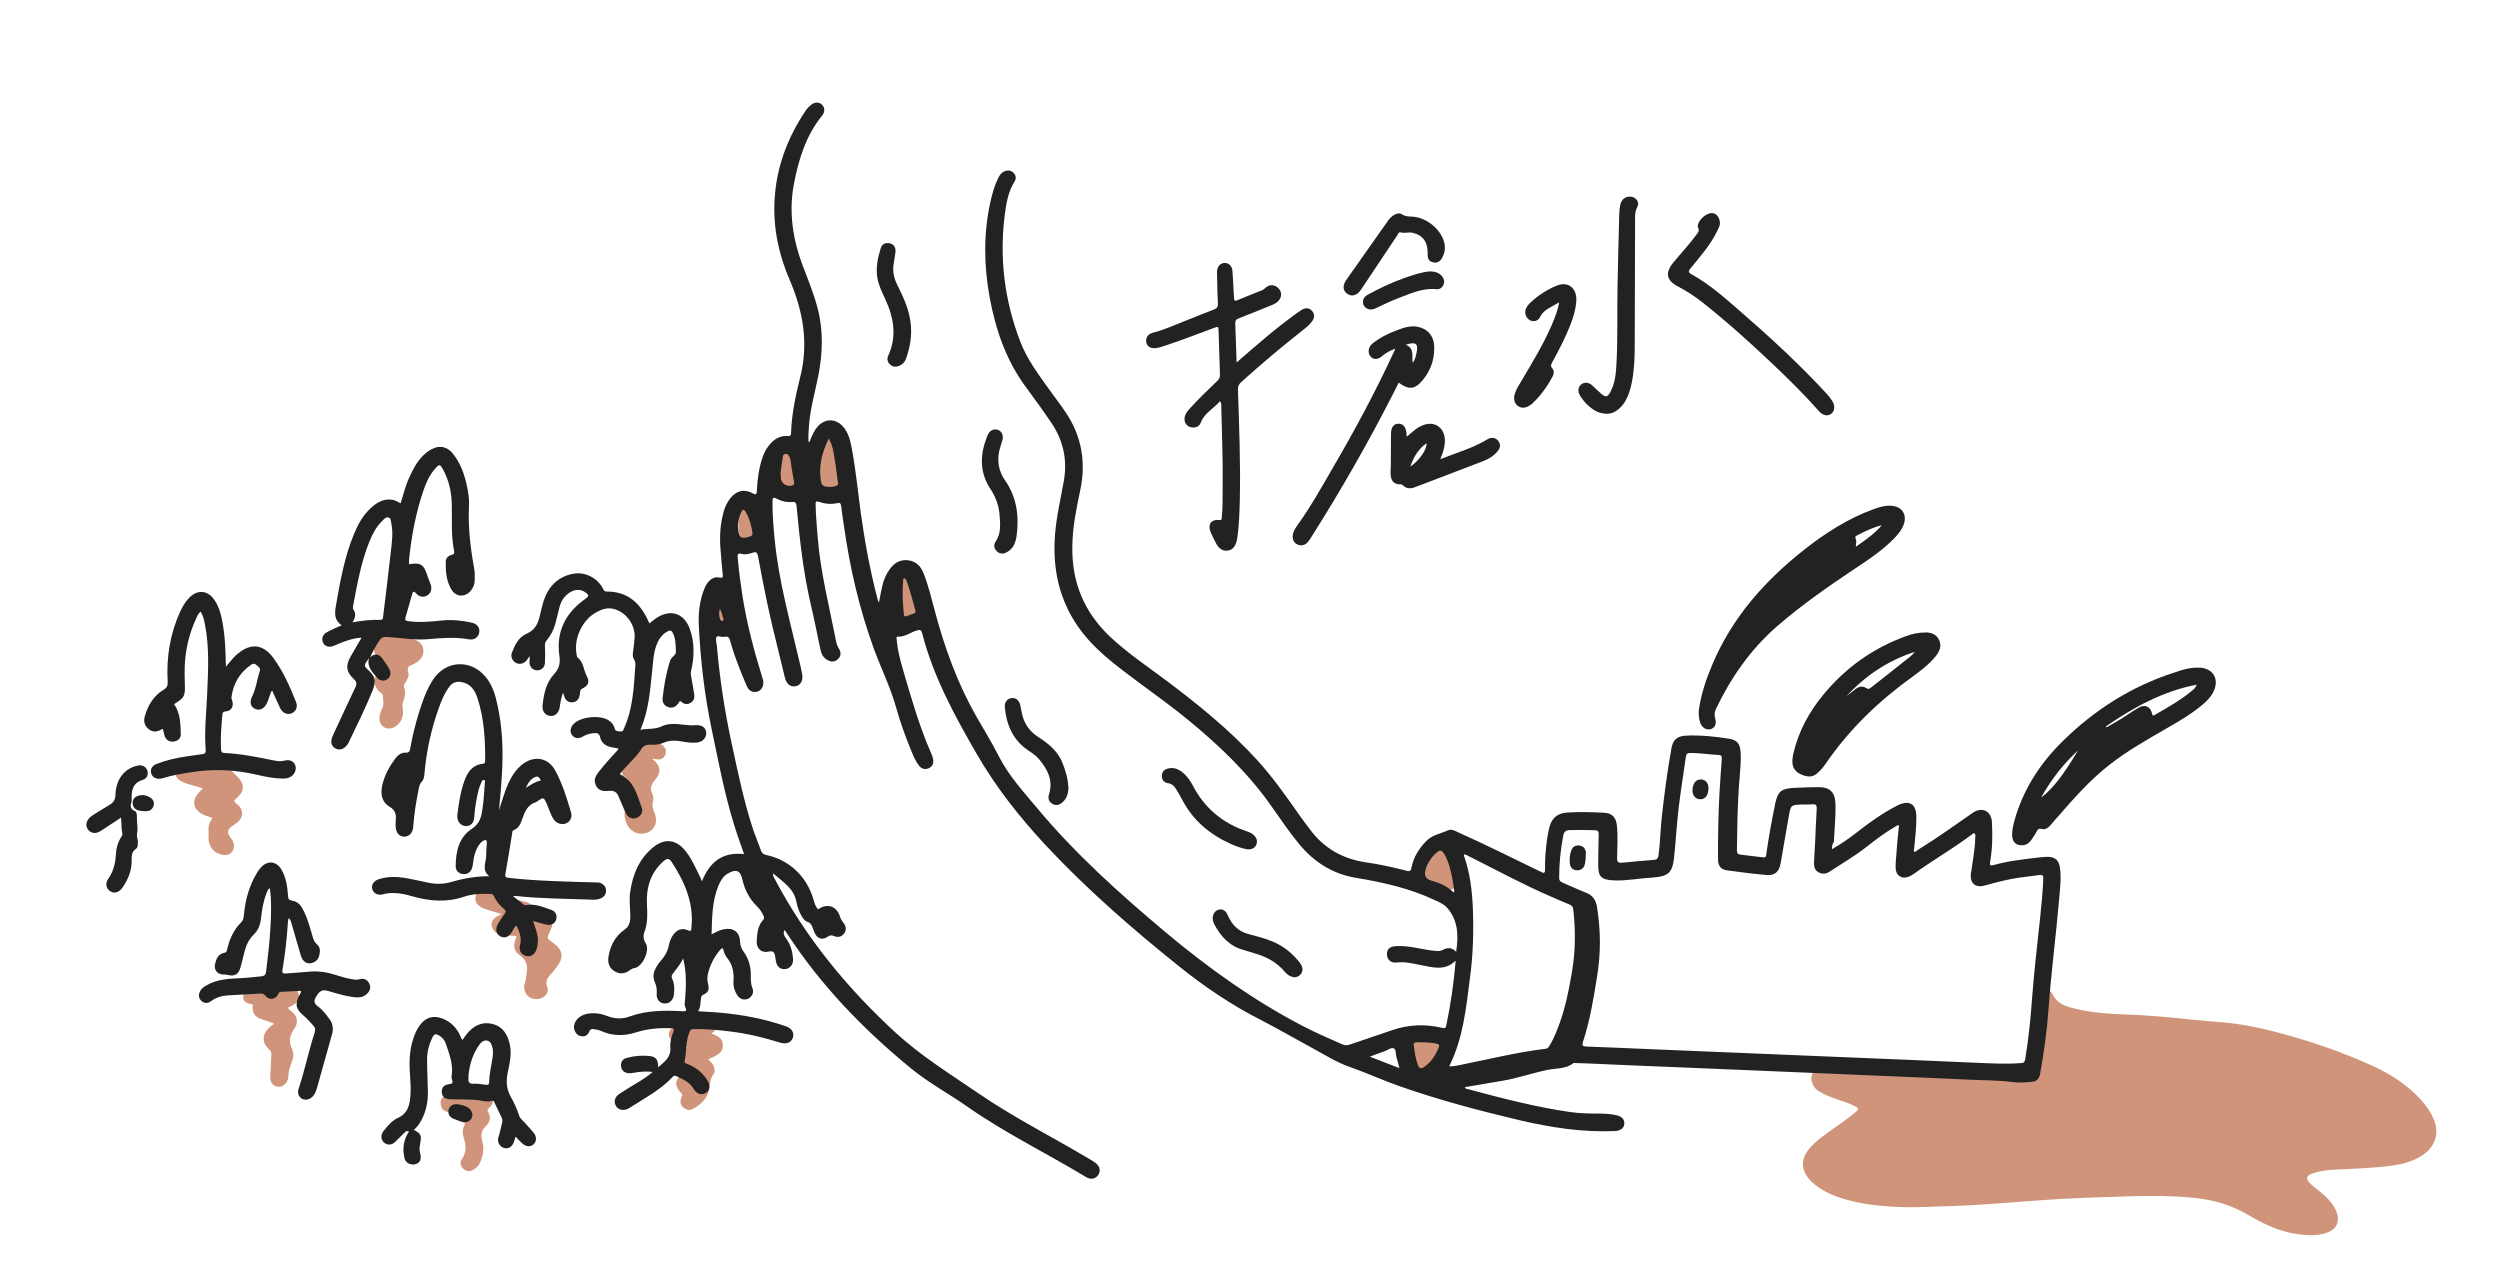<?xml version="1.0" encoding="utf-8"?>
<!-- Generator: Adobe Illustrator 18.0.0, SVG Export Plug-In . SVG Version: 6.00 Build 0)  -->
<!DOCTYPE svg PUBLIC "-//W3C//DTD SVG 1.1//EN" "http://www.w3.org/Graphics/SVG/1.1/DTD/svg11.dtd">
<svg version="1.1" xmlns="http://www.w3.org/2000/svg" xmlns:xlink="http://www.w3.org/1999/xlink" x="0px" y="0px"
	 viewBox="0 0 1485.1 763.5" enable-background="new 0 0 1485.1 763.5" xml:space="preserve">
<g id="_xFFFD__x9C__x96_撅_xFFFD__7_xA0_影像_1_">
	<g>
		<path fill="#CF9479" d="M1120,630.5c13.7,0,25.4,1.3,37,2.6c11.7,1.4,23.4,3.1,35.3,2.3c3.9-0.3,7.8-0.7,11.6-1.2
			c1.6-0.2,2.4-1,2.8-2.7c1.5-7.7,1.7-15.5,2-23.3c0.1-3.6-0.1-7.2,3.8-9.2c1.1-0.5,0.2-1.3-0.1-1.8c-0.8-1.4-1.1-2.8-1.1-4.4
			c0.1-2.1,1.2-3.5,3-4.1c1.8-0.6,4-0.3,4.8,1.5c3.3,7.1,10,8.2,16.4,9.6c8.7,1.9,17.6,2.5,26.5,2.8c13.3,0.4,26.6,1.7,39.9,3.1
			c6.5,0.7,13,1.1,19.5,1.7c11,1,21.7,3.3,32.3,6.1c19.4,5.2,38.4,11.7,56.6,20.1c10.6,4.9,20.1,11.2,28,19.9
			c2.9,3.2,5.3,6.7,7.1,10.6c3.9,8.6,1.6,16.8-6.3,22.1c-5.6,3.8-12,5.4-18.7,6.3c-11.1,1.5-22.2,1.7-33.4,2.3
			c-4.3,0.2-8.7,0.8-12.8,2.1c-4.4,1.4-4.9,3.5-1.3,6.7c3.3,2.9,6.9,5.3,9.9,8.5c2.4,2.5,4.4,5.3,5.5,8.7c1.6,4.9-0.4,9.2-5.1,11.1
			c-5.8,2.4-11.9,2.1-17.9,1.3c-10.9-1.4-20.7-6.1-30-11.6c-10.1-6-21.1-9-32.7-10.1c-11.9-1.2-23.8-1.2-35.7-0.9
			c-14.7,0.4-29.4,0.9-44.1,1.7c-13.9,0.8-27.9,2.1-41.8,3c-6.6,0.5-13.2,0.9-19.8,1.1c-11.2,0.2-22.3,1.1-33.5,0.6
			c-12.2-0.6-24.2-1.8-35.8-5.9c-5.7-2-11-4.8-15.5-8.9c-7-6.6-7.2-14-0.6-21c5.1-5.4,11.4-9.3,17.3-13.6c3.3-2.4,6.7-4.7,9.7-7.4
			c1.4-1.2,1.2-2-0.4-2.8c-3.3-1.8-6.8-2.9-10.4-4.1c-4.1-1.4-8.2-2.9-11.9-5.3c-2.3-1.5-3.5-3.7-4-6.3c-0.6-3.4,1.3-6.3,5-7
			c6.6-1.2,13.2-2.4,19.9-3.2C1108.1,630.9,1115,630.3,1120,630.5z"/>
		<path fill="#CF9479" d="M306.9,556.1c-2.8-0.2-5.4-0.5-8-0.7c-2.2-0.1-4.1-0.9-5.5-2.6c-2.3-2.7-1.8-6,1.2-8c1-0.6,2-1.1,3.3-1.8
			c-3.3-1-6.3-1.9-9.3-2.9c-3.2-1.1-6.1-2.7-6.2-6.4c-0.1-3.8,3-5.3,6.1-6.4c2.7-0.9,5.3-2,8.2-2c3.9,0,6,2.7,4.7,6.3
			c-0.5,1.5-0.1,1.6,1.1,1.9c3.2,0.7,6.4,1.4,9.5,2.2c2.4,0.6,4.4,1.8,5.4,4.2c0.4,0.9,0.9,1.2,1.8,1.3c2.6,0.1,4.7,1.4,6.5,3
			c2.4,2,2.9,4.7,1.7,7.6c-0.2,0.5-0.5,1-0.7,1.5c-2,4.1-2,4.1,1.6,6.6c6.2,4.4,6.9,8.7,2.3,14.7c-1.1,1.4-2.2,2.9-3.4,4.2
			c-2.2,2.3-3.5,4.4-2,7.9c1.1,2.5-1.1,5.4-3.8,6.3c-3.6,1.3-7.4,0.1-9-2.9c-1-1.8-1.4-3.8-0.7-5.8c0.8-2.2,0.9-4.4,1.2-6.7
			c0.6-4.1-0.2-7.5-4.1-10.1C305,564.8,304.6,561.7,306.9,556.1z"/>
		<path fill="#CF9479" d="M120.6,468.3c-2.9-0.8-5.5-1.6-8.1-2.3c-1.4-0.4-2.8-0.9-4.1-1.5c-2.5-1.1-4.2-2.8-4.2-5.8
			c0-3,1.9-4.4,4.3-5.4c4.5-2,9.3-3,14.2-3.7c1.1-0.2,2.1-0.3,3.2-0.5c2.3-0.4,4.3,0.1,5.8,2c2.3,2.8,4.8,5.5,7.2,8.2
			c0.6,0.7,1.3,1.2,2,1.9c4.6,4.6,4.5,8.8-0.4,13c-1.5,1.3-1.9,1.8,0,3.2c4.6,3.5,4.4,8.3-0.3,11.8c-0.7,0.5-1.5,1-2.3,1.5
			c-2.7,1.8-3.1,4-1.2,6.6c1.5,2,2.9,4,2.1,6.7c-0.7,2.6-2.9,4.1-5.5,3.9c-5.7-0.4-9.7-4.8-9.4-10.6c0.2-3.6-0.8-7.3,1.8-10.5
			c0.6-0.7,0.1-1.1-0.6-1.3c-1.5-0.5-3-0.9-4.4-1.6c-6-2.8-7.1-8.4-2.5-13.2C118.8,470,119.5,469.3,120.6,468.3z"/>
		<path fill="#CF9479" d="M236.2,370.4c1.1,0.2,2.4,0.3,3.6,0.7c2.2,0.8,3.8,2.6,3.1,4.8c-1,2.7,0.6,3,2.3,3.6
			c3.3,1.1,6,2.9,6.3,6.7c0.3,3.9-2.2,6.3-5.4,8.1c-0.3,0.2-0.6,0.4-1,0.5c-2.3,0.7-3.5,1.8-2.6,4.6c0.7,2.2-0.6,4.4-1.9,6.3
			c-0.7,1.1-0.9,2-0.4,3.3c0.9,2.4,0.3,4.9-0.5,7.2c-0.6,1.8-0.8,3.4-0.4,5.3c0.7,4.3-1.5,8.7-5.2,10.5c-2,1-4.2,1.2-6.2-0.2
			c-2.1-1.4-2.7-3.6-2.4-6c0.2-1.6,0.6-3.3,1.4-4.7c1.5-2.7,0.6-5.3,0.5-7.9c0-0.8-0.6-1.3-1.2-1.7c-3.5-2.5-4.2-5.9-3.1-9.9
			c0.1-0.3,0.2-0.7,0.4-1c2-4,1.9-8-0.4-11.8c-2.6-4.2-0.8-8.6-0.3-12.9c0.2-2,2-3.1,4-3.8C229.8,371,233,370.8,236.2,370.4z"/>
		<path fill="#CF9479" d="M407.5,621.4c-2.5-0.5-5-0.8-7.2-2.2c-3.8-2.4-4.1-7.1-0.1-9c6.3-3.1,13-5.1,20.1-5.2c2.1,0,4,0.9,4.7,3.1
			c0.9,2.5-0.1,4.4-2.4,5.9c3.3,1.2,6.6,2.5,6.8,6.4c0.3,5.7-4.7,6.9-8.7,8.9c2,1.8,3.7,3.6,3.8,6.2c0,0.8,0,1.8-0.5,2.4
			c-2.3,2.7-2.1,6-2.7,9.2c-1.1,5.6-5.1,9.1-9.8,11.7c-2.1,1.1-4.1,0.5-5.8-1.1c-1.7-1.6-1.8-3.7-0.9-5.8c0.4-1,0.9-1.5-0.1-2.5
			c-4.6-4.7-3.9-9,2.1-12.1c0.6-0.3,1.1-0.6,2.1-1c-3.4-2-6.8-4-6-8.5c0.5-2.9,2.8-4.3,5.3-5.4C408.5,621.7,407.8,621.7,407.5,621.4
			z"/>
		<path fill="#CF9479" d="M162.9,608.2c-5.5-3-14-2-12.7-11.5c-4.4-0.8-5.8-1.8-5.7-4.7c0-2.9,1.8-4.6,5.9-5.1
			c6.7-0.9,13.5-1.2,20.4-0.9c4.2,0.1,6,1.5,6.6,4.7c0.6,3.2-0.6,5-4.3,6.9c-0.6,0.3-1.3,0.6-2,1c0.4,1.3,1.6,1.7,2.5,2.5
			c3.2,2.9,3.7,6.5,1.2,10c-2.6,3.7-3.5,7.5-1.4,11.9c1.4,2.8,0.8,5.7-0.3,8.5c-1,2.6-1.7,5.1-1.8,7.9c-0.1,3-2.1,5.4-4.3,6
			c-3.5,0.9-6.7-1.5-6.5-5.6c0.2-4.4,0.6-8.9,0.7-13.3c0-1.1,0-1.9-0.9-2.7c-5.4-4.5-4.6-10,0.6-14.2
			C161.5,609.1,162.1,608.7,162.9,608.2z"/>
		<path fill="#CF9479" d="M387.6,450.9c5.1,4.2,5.4,7.8,1.3,12.7c-1.9,2.3-3.1,4.8-1.4,7.9c0.8,1.5,0.7,3.5,0.3,5.1
			c-0.6,2.1,0,3.8,0.8,5.7c2.4,5.5,0.7,10.3-4.1,12.3c-5,2-10.4-0.5-12.5-5.9c-1.8-4.4-0.9-8.7,0.6-13c0.8-2.5,1.3-4.8,1.3-7.5
			c0-3.3-0.4-5.5-3.3-7.2c-0.4-0.2-0.6-0.7-0.8-1.1c-2.8-4.6-0.6-12.2,4.2-14.4c4.9-2.2,9.8-4.4,15.3-4.2c1.6,0.1,3,0.5,4.3,1.5
			c1.9,1.5,2.4,3.5,1.6,5.6c-0.8,2.2-2.7,3-5.1,2.7C389.4,451,388.7,450.5,387.6,450.9z"/>
		<path fill="#CF9479" d="M284.8,647.6c4.3-0.1,6.5,1.1,7.6,3.7c1.3,3,0,5.3-2.2,7.2c-0.6,0.6-1,1-0.4,1.8c2,3.1,1.4,6.2-1,8.4
			c-3.1,2.9-3.3,5.9-2.2,9.7c1.1,4,0.3,7.9-1.2,11.7c-0.8,2.1-2.3,3.7-4.3,4.8c-2.1,1.2-4.2,1-6-0.7c-1.7-1.7-2-3.9-0.7-5.7
			c2.8-4,2.5-8.1,1.1-12.5c-0.8-2.5-0.9-5.1,0.3-7.4c0.8-1.5,0-1.7-1.1-1.9c-2.6-0.5-4.2-2.1-4.7-4.7c-0.3-1.4-0.9-1.6-2.2-1.4
			c-3.1,0.3-5.4-1.3-5.9-3.9c-0.7-3.1,0.6-5.4,3.8-6.6c4-1.5,8.2-1.5,12.3-1.9C280.4,647.9,283,647.9,284.8,647.6z"/>
		<path fill="#CF9479" d="M861.2,505c-0.4,2.4,0.6,3.4,2.2,4c2.1,0.8,3.3,2.3,3.6,4.4c0.7,4,2.1,8-0.7,11.8
			c-2.8,3.8-6.5,4.6-10.5,2.1c-1.8-1.1-3.4-2.3-6-1.7c-1.7,0.5-3.5-0.8-4.4-2.6c-1-1.9-1.1-4.2,0.3-5.6c2.9-2.7,2.8-6.3,3.5-9.7
			c0.3-1.6,0.6-3.2,1.1-4.7c1.2-3.3,3.8-4.9,6.6-4.3C859.6,499.2,861.4,502.2,861.2,505z"/>
		<path fill="#CF9479" d="M484.9,279.1c0.2-5.5,0.4-11,1.1-16.5c0.4-3.4,2-5.3,4.6-5.5c2.4-0.1,3.8,1.1,4.8,4.5
			c0.2,0.6,0.4,1,0.8,1.3c1.9,1.4,2.2,3.5,2.3,5.6c0.2,5.5,0.9,10.8,2.7,16c1.2,3.5-0.2,5.6-3.9,6.4c-0.7,0.1-1.1,0.5-1.6,0.9
			c-3,2.4-6,1.9-8.4-1.2C484.7,287.1,484.8,283.1,484.9,279.1z"/>
		<path fill="#CF9479" d="M542.2,374.9c-3,0-5.1-1.7-6.1-4.3c-3.1-8-4.1-16.4-2.6-24.9c0.7-3.9,9.6-6.8,12.8-4.2
			c1.4,1.1,2.1,2.6,1.6,4.3c-1.7,6.5-0.8,12.7,1.4,18.9C550.8,369,546.7,374.9,542.2,374.9z"/>
		<path fill="#CF9479" d="M470.8,290.8c-1.2-0.5-1.6-0.1-1.8,1.4c-0.2,2.1-1.6,3.5-3.7,3.9c-2,0.4-3.5-0.7-4.7-2.2
			c-1.2-1.6-1.9-3.6-2.2-5.5c-0.7-4.6-0.4-9.2-0.1-13.9c0.1-1.4,0.8-3.3,2-3.3c3.9,0.1,4.8-5.1,8.8-4.7c2.5,0.3,4,2,4.1,4.4
			c0.2,5,0.8,9.8,2.4,14.7C476.7,288.8,474.4,291,470.8,290.8z"/>
		<path fill="#CF9479" d="M854.9,624.5c-0.2,3.3-1.1,6.4-3.2,9.1c-2.2,2.8-5.7,3.5-8.7,1.7c-6.4-3.8-8.6-10.3-5.7-17.4
			c1.6-3.9,5.3-4.9,8.6-2.4c1.8,1.4,3.5,2.7,5.8,3.4C854.2,619.6,855.2,621.8,854.9,624.5z"/>
		<path fill="#CF9479" d="M438.6,309.7c-0.2-2.1,0.2-4.6,0.6-7c0.5-3,3.5-5.1,6-4.6c2.9,0.6,4.1,2.9,3.4,6.3
			c-0.7,3.9-0.9,7.9,0.5,11.8c0.8,2.2,0.2,4.2-1.8,5.4c-2.2,1.4-4.2,0.8-5.9-1C438.6,317.7,438.5,313.9,438.6,309.7z"/>
		<path fill="#CF9479" d="M433.7,367.8c0.1,2.6-0.7,4.1-2.4,4.9c-1.8,0.8-3.4,0.4-4.8-0.9c-1.9-1.8-3.2-4-4.1-6.3
			c-0.9-2.3,0.2-4.9,2.2-5.8c2.1-1,4.5-0.4,6,1.7C432,363.6,433.6,365.7,433.7,367.8z"/>
		<path fill="#CF9479" d="M407.5,621.4c0.5,0,1.2-0.2,1.4,0.4c0.2,0.6-0.4,0.6-0.8,0.6C407.8,622.1,407.6,621.7,407.5,621.4z"/>
		<path fill="#CF9479" d="M235.9,387c-0.6,0.5-1.2,1.1-2,0.4c-0.3-0.2-0.4-0.7-0.1-0.9C234.6,385.9,235.2,386.5,235.9,387z"/>
	</g>
</g>
<g id="_xFFFD__x9C__x96_撅_xFFFD__6_xA0_影像_1_">
	<g>
		<path fill="#222222" d="M1088.2,504.5c5.6-3.2,10.3-6.5,14.9-10.1c7.5-5.9,15.3-11.4,23.8-15.8c7.2-3.7,11.5-1.2,11.5,6.8
			c0,6.2-0.7,12.3-1.3,18.5c-0.1,0.7-0.4,1.4,0,2.1c1.1,0,1.8-0.9,2.6-1.4c11-6.8,21.5-14.3,32.1-21.7c5.4-3.8,11.2-1.4,11.5,5.7
			c0.4,7.8,0.3,15.6-1.1,23.4c-0.3,1.9,0.1,2.4,2,1.9c9.3-2.6,18.9-3.6,28.5-4.7c1.3-0.1,2.5-0.2,3.8-0.2c4.1,0,6.5,2,7.1,6
			c1,6.1,0.2,12.2-0.3,18.2c-1.9,22.1-4.8,44.1-6.4,66.2c-0.9,13-2.7,25.8-5,38.6c-0.5,2.6-1.9,4.3-4.6,4.6c-3.9,0.4-8,0.7-11.6,0.2
			c-9.1-1.2-18.2-1-27.4-1.5c-15.2-0.8-30.5-1.3-45.8-2c-20.3-0.9-40.7-1.7-61-2.6c-19.2-0.8-38.3-1.6-57.5-2.4
			c-20.4-0.8-40.9-1.7-61.3-2.6c-2.2-0.1-4.4-0.1-6.5-0.2c-0.5,0-1.3-0.2-1.6,0.1c-4.5,3.5-10,2.9-15,3.9c-9.1,1.8-17.9,5-27,6.5
			c-7.1,1.2-14.1,2.4-21.2,3.6c-0.4,0.1-0.8,0.2-1.3,0.3c0.7,1.2,1.8,1.1,2.7,1.3c19.8,5.3,39.7,10.5,60,13.4
			c5.6,0.8,11.2,0.9,16.9,0.9c3.5,0,7.1,0.2,10.6,1c3.2,0.7,4.8,2.6,4.6,5.1c-0.2,2.6-2.2,4.1-5.7,4.3c-19.2,0.8-38-2.1-56.7-6.5
			c-24.1-5.7-47.9-12-71.2-20.2c-9.8-3.4-19.2-7.8-29-11.2c-8.2-2.8-15.3-7.4-22.7-11.4c-10.2-5.5-20.3-11.4-30.6-16.7
			c-17.5-8.9-33.6-19.8-48.9-32.1c-27.9-22.4-54.9-45.9-79.4-72.2c-15.4-16.6-29.3-34.3-40.6-53.9c-13.1-22.7-25.7-45.8-32.3-71.5
			c-0.5-1.9-1.2-2.3-3.2-1.7c-3.8,1.2-7,3.9-11.3,3.7c-1.2-0.1-0.6,1.3-0.6,2c0.5,6,2,11.8,3.7,17.6c4.9,16.8,9.7,33.7,16.8,49.8
			c0.5,1.1,0.9,2.2,1.1,3.4c0.4,2.4-0.3,4.4-2.7,5.4c-2.3,1-4.3,0.2-5.8-1.7c-2-2.7-3.3-5.8-4.6-9c-3.4-8.3-6.5-16.8-8.9-25.5
			c-3.4-12.1-9-23.3-13.3-35.1c-8.6-23.7-14.2-48-17.7-72.9c-0.6-3.9-1.2-7.7-1.6-11.6c-0.2-1.8-1-2.1-2.5-1.7
			c-3.7,0.8-7.3,0.4-10.7-0.8c-1.9-0.7-2,0.2-2,1.6c0.1,6.4,0.7,12.7,1.2,19c1.6,21,6.9,41.4,10.9,61.9c0.3,1.7,0.8,3.3,1.8,4.8
			c1.3,2.2,1.3,4.4-0.7,6.2c-1.9,1.8-4.2,1.7-6.3,0.4c-2.5-1.4-3.6-3.8-4.1-6.5c-1.9-8.7-3.5-17.4-5.6-26.1
			c-4.5-19.3-6.7-39-8.5-58.7c-0.2-2-0.7-2.7-2.7-2.5c-3.1,0.3-6.2-0.4-9-1.9c-2.6-1.4-2.6-0.1-2.6,1.8c-0.1,7.6,0.6,15.1,1.3,22.6
			c2.5,25.5,9.6,50.1,15.3,74.9c0.4,1.6,0.7,3.2,1,4.8c0.7,3.7-0.8,6.5-3.6,7.2c-3.1,0.7-5.6-1-6.6-4.9c-2.5-10.1-5-20.3-7.4-30.4
			c-3.3-13.9-6-27.9-8.6-41.9c-0.5-2.4-1.2-2.8-3.4-2c-2,0.7-4.3,1.2-6.4,0.6c-2.2-0.6-2.5,0.4-2.3,2.2c0.7,7.8,1.7,15.5,2.9,23.2
			c2.6,16.1,6.7,31.8,11.5,47.3c0.3,1,0.6,1.9,0.8,2.9c0.4,2.8-1,5.4-3.3,6.2c-2.5,0.8-5.1-0.2-6.3-2.9c-1.6-3.4-2.9-6.9-4.3-10.3
			c-2.2-5.6-4.2-11.2-5.8-17c-0.5-1.8-1.2-2.8-3.1-2.3c-0.2,0-0.4,0-0.5,0c-1.6,0.4-3.7-1.1-4.5,0.2c-0.7,1.1,0,3.1,0.2,4.8
			c1.7,19.7,4.7,39.3,8.9,58.7c3.8,17.4,7.3,34.8,13,51.7c1.4,3.9,3,7.8,4.4,11.7c0.6,1.6,1.6,2.2,3.1,2.5
			c13.7,2.9,24.1,12.8,28,26.4c0.6,2.1,1.2,4.2,2.7,5.9c5.6-3.9,11.3-2,13.2,4.7c0.4,1.3,1.1,2.2,1.9,3.2c1.6,2.1,2,4.3,0.4,6.5
			c-1.6,2.1-3.9,2.4-6.1,1.4c-1.5-0.7-2.4-0.3-3.7,0.5c-3,2.1-6.1,1.1-7.6-2.2c-0.6-1.2-1-2.5-1.5-3.8c-0.6-1.3-1.2-2.5-2.9-2.9
			c-1.4-0.4-2.3-1.7-3.1-2.9c-1.7-2.8-2.8-5.7-3.4-8.9c-1.5-8.1-8-11.9-13.9-17c-0.1,1.8,0.6,2.6,1.1,3.5c18.4,34.8,43,64.8,72,91.4
			c15,13.7,32.1,24.3,48.8,35.7c20.4,14,42.3,25.1,63.5,37.6c2,1.2,4.1,2.3,6,3.7c2.7,1.9,3.4,4.8,1.9,7.1c-1.6,2.5-4.5,3.2-7.4,1.4
			c-23.3-14.1-47.9-26-70.3-41.7c-11.1-7.8-23.1-14.2-33.6-22.8c-28.3-23.2-53.6-49.3-73.7-80.2c-0.3-0.5-0.7-1.1-1.1-1.6
			c-0.1-0.1-0.3-0.1-0.6-0.3c-0.5,1.8-0.2,3.1,1,4.7c2.8,3.5,3.9,7.8,4.3,12.2c0.3,3.5-1.9,6-4.8,6.2c-3.1,0.2-5-1.7-5.5-5.4
			c-0.1-0.7-0.2-1.4-0.3-2.1c-0.4-2.3-1-3.6-4-2.9c-4.2,1-7.3-1.9-7-6.4c0.3-4.4,0.6-9,3.9-12.5c0.8-0.9,0.5-1.6,0.1-2.5
			c-1-2.1-2.2-4-3.9-5.6c-4.5-4.4-7.2-9.7-8.6-15.8c-1.2-5.5-3.8-6.5-8.8-3.5c-2.8,1.7-4.3,4.4-5.5,7.3c-3.7,9.1-3.7,18.7-4,28.7
			c2.6-1.3,4.8-2.5,7.3-3c5.6-1.1,9.4,1.6,9.6,7.3c0.1,2.3,0.8,4.2,2.1,6c3,4.1,4.3,8.7,4.3,13.8c0,2.7-0.1,5.4,1,8
			c1,2.5-0.3,5.1-2.6,6.2c-2.3,1-4.9,0.3-6.4-2c-1.6-2.5-2.5-5.3-2.3-8.3c0.4-5.3-0.5-10.1-4-14.3c-1.2-1.5-1.7-3.4-2.2-5.2
			c-1.1-0.3-1.5,0.5-2,1.1c-3.6,4.3-5.9,9.1-7.1,14.5c-0.4,1.9-0.2,3.8,0.3,5.7c0.7,3,0,4.8-2.8,6c-1.2,0.5-1.3,1.3-1.5,2.3
			c-0.4,2.5-0.1,5.1-1.7,7.6c3.9,0.3,7.5,0.5,11,0.7c14,1.1,27.7,3.6,41,8.2c3.6,1.2,5.2,3.8,4.3,6.8c-0.9,2.8-3.8,4.1-7.5,3
			c-9.8-3.1-19.8-5.5-30-6.7c-7.2-0.9-14.5-1.5-21.7-1.4c-1,0-1.4,0.2-2,1.3c-2.6,5.6-1.8,11.8-3.1,17.6c-0.3,1.5,1,1.5,1.8,1.9
			c4.9,2,8.8,5,11.6,9.5c1.9,3.1,1.7,5.9-0.6,7.5c-2.4,1.7-5.5,1-7.4-2.2c-2.4-4.2-6.5-5.8-10.5-7.7c-1-0.5-1.5,0-2.1,0.6
			c-7.2,7.7-16.5,12.5-25.2,18.1c-0.5,0.3-0.9,0.6-1.4,0.8c-2.9,1.3-5.7,0.6-7.1-1.9c-1.3-2.3-0.6-5.2,2-6.9
			c3.6-2.4,7.2-4.6,10.9-6.8c3-1.8,6-3.7,9-6.3c-4.1-0.6-7.8-0.1-11.5,0.5c-1,0.2-2,0.3-3,0.2c-2.5-0.3-4-1.7-4.3-4.2
			c-0.2-2.4,1-4.2,3.2-4.8c4.7-1.3,9.5-1.7,14.3-1.1c3.4,0.5,4.5,2.2,4.6,6.6c3.8-3.3,7.7-6,7.2-11.8c-0.3-3.2,0.7-6.3,1.8-9.3
			c0.7-1.8,0.2-2.1-1.6-2.1c-7.1-0.3-14,0.4-20.7,2.5c-6.9,2.2-13.7,2.2-20.5-0.8c-1.3-0.6-2.8-0.9-4.2-1.1
			c-1.1-0.2-2.3-0.3-2.9,1.3c-1,2.5-2.9,3.4-5.5,2.7c-2.4-0.7-4-3.5-3.6-6.1c0.6-3.7,4-6.6,8.6-7.2c3.8-0.5,7.5,0,11,1.4
			c4.5,1.8,9,2,13.5,0.3c10.1-3.6,20.5-3.7,31-3.1c2,0.1,3.2,0.2,2-2.4c-0.7-1.5-0.3-3.2-0.1-4.9c0.6-7.8,0.9-15.6-1.2-24.1
			c-1.7,3.9-4.3,6.5-6.4,9.5c-0.7,1-0.4,1.9,0,2.8c1.3,3,1.3,6.2,0.9,9.4c-0.5,3.3-2.7,5.3-5.7,5.1c-2.9-0.2-4.8-2.6-4.5-6
			c0.2-2.5-0.2-4.6-1.2-6.9c-1-2.4-0.9-5,0.3-7.4c0.9-1.8,1.9-3.5,3.3-5c2.5-2.8,4.2-5.9,4.9-9.6c0.4-2.1,1.3-4.2,2.6-6
			c2.2-3,5.2-4.1,8.6-2.6c2.1,0.9,2,0,2.1-1.5c1.6-14.5-3.9-26.9-11.4-38.6c-1.8-2.8-3-2.9-5.5-0.6c-7.5,6.8-10,15.7-9.5,25.4
			c0.3,5.6,0.5,11-1.5,16.4c-0.8,2-0.7,4.4,0.8,6.7c2.7,4-2,14.1-6.8,14.7c-1.1,0.2-1.8,0.6-2.6,1.2c-2.8,2.1-5.8,2.6-8.9,0.8
			c-3.2-1.8-4.4-4.9-3.9-8.4c1-6.8,3.9-12.5,9.8-16.6c3.1-2.1,3.3-5.7,3.2-9.1c-0.1-4.3-0.7-8.5-0.1-12.8
			c1.4-10.1,4.9-19.2,12.8-26.1c7.4-6.6,14.8-5.8,20.7,2.2c3.3,4.4,5.5,9.4,7.9,14.3c0.4,0.8,0.7,1.6,1.3,2.9
			c4.6-11.6,12.4-17.6,25-16.1c-2.1-6-4.2-11.8-6-17.7c-5.8-18.8-9.4-38.1-13.4-57.3c-4.2-20.1-6.5-40.5-7.5-61
			c-0.3-6.9,0.4-13.6,2.7-20.1c0.6-1.7,1.3-3.4,2.4-4.9c1.8-2.4,4.2-4,7.2-3.3c2.1,0.5,2.1-0.5,1.9-1.9c-0.5-5-0.9-9.9-1.3-14.9
			c-0.6-7.6-0.2-15.1,1.9-22.4c0.8-2.9,2.1-5.6,4-8c3.5-4.4,8.2-5.6,13.1-2.9c2.2,1.2,2.5,0.6,2.6-1.6c0.3-6.6,1.2-13.2,3.3-19.5
			c0.9-2.6,2.1-5.1,3.8-7.2c2.8-3.6,6.4-6,11.2-5.7c1.1,0.1,1.9,0,2-1.5c0.3-11.3,2.7-22.4,5.4-33.3c5.1-19.9,1.9-38.9-6-57.4
			c-6.6-15.2-10.1-31.1-9.2-47.7c1-19.5,7.6-37.2,18.5-53.4c1-1.4,2.2-2.7,3.6-3.7c2.1-1.5,4.6-1.4,6.2,0.3c1.6,1.6,1.7,4.2,0.1,6.2
			c-9.7,11.9-14.1,26.1-16.9,40.8c-3.2,16.9-0.6,33.3,5.5,49.2c3.1,8.1,6.4,16.2,8.6,24.7c3.5,13.3,3,26.6,0.4,40
			c-2,10.1-4.9,19.9-5.6,30.3c-0.2,3-0.4,6.1-0.2,9.2c1.1-0.5,1-1.4,1.3-2.1c1.1-2.5,2.2-5,4-7.1c4.3-4.9,10.5-5.1,15-0.3
			c3.3,3.6,4.4,8.1,5.3,12.7c2.4,12.8,3.7,25.7,5.4,38.6c2.4,17.2,5.5,34.2,9.9,51c0.2,0.7,0.4,1.4,0.9,2.6c0.7-3.6,1.2-6.6,1.9-9.6
			c0.8-3.7,2.2-7.1,4.4-10.2c2.6-3.7,6.1-6,10.8-5.5c4.8,0.5,7.7,3.4,9.4,7.7c2.9,7.3,4.7,14.9,6.7,22.4
			c5.8,21.8,13.4,42.8,24.5,62.4c4.5,7.9,9.3,15.6,13.4,23.7c5.8,11.5,14.4,20.9,22.5,30.6c22.9,27.5,49.4,51.3,76.7,74.2
			c25.3,21.2,52,40.3,81.3,55.6c7.7,4,15.7,7.5,23.7,11c1.4,0.6,2.7,0.7,4.2,0.2c8.4-2.9,16.9-5.7,25.3-8.6
			c9.8-3.4,19.7-3.8,29.8-1.4c1.4,0.3,2.1,0.3,2.4-1.3c2.7-12.6,4.5-25.4,5.6-38.2c0-0.1-0.1-0.1-0.2-0.3
			c-6.2,6.2-13.5,3.8-20.5,2.5c-4.8-0.9-9.5-2.2-14.5-1.5c-3.6,0.4-5.8-2.1-5.6-5.4c0.2-3.3,2.5-4.3,6.2-4.4
			c7.8-0.3,15.2,2.3,22.9,2.9c1.4,0.1,2.8,0.1,4-0.6c2.9-1.5,5.5-1.6,8,1.1c1.4-9.3,1.3-18-4.8-25.5c-2-2.5-4.9-3.9-7.9-5.2
			c-15-7.1-31-10.6-47.2-13.3c-13.5-2.3-24.5-9.3-33.2-19.8c-5.7-6.9-10.7-14.2-15.8-21.5c-14.1-20.4-31.8-37.3-50.9-52.9
			c-12.7-10.4-26.2-19.6-39.1-29.6c-9.5-7.3-18.5-15.1-25.4-24.9c-11.6-16.5-15.5-34.9-14-54.8c0.8-11,3.4-21.7,5.3-32.5
			c2.1-12.3-0.4-23.7-7.3-34c-4.8-7.1-9.8-14-14.9-20.9c-12.1-16.2-18.4-34.6-22-54.3c-3.4-18.9-3.6-37.8,0.6-56.6
			c1.1-4.8,2.4-9.5,4.6-13.9c0.9-1.8,2-3.3,3.9-4c1.8-0.7,3.6-0.5,5.1,0.9c1.5,1.5,1.8,3.4,0.8,5c-4,6.3-5.1,13.4-6,20.5
			c-3.2,25.7,0,50.8,9.3,74.9c4,10.4,10.7,19.4,17.2,28.4c3.2,4.5,6.6,8.9,9.7,13.5c9.6,14.2,12.2,29.6,8.7,46.3
			c-2.3,11-4.6,22-4.7,33.4c-0.4,21.4,7.1,39.3,22.8,54c10.2,9.5,21.8,17.3,32.9,25.6c19.2,14.4,37.7,29.4,53.9,47.1
			c9.5,10.4,17.6,22,25.7,33.5c1.8,2.6,3.8,5.1,5.7,7.7c8.2,11.2,19.3,17.6,33,19.7c8.2,1.2,16.3,2.9,24.3,5
			c1.8,0.5,2.8,0.6,3.2-1.9c1.2-6.2,4.5-11.4,9-15.9c3.6-3.6,8.5-4.2,12.8-6.2c2-0.9,4.1,0.4,6,1.3c16.3,7.2,32.1,15.3,48.2,23
			c0.2,0.1,0.5,0.2,0.7,0.3c1.8,1.2,2.7,1,2.6-1.5c-0.1-5.9,0.4-11.8,1.2-17.7c0.4-2.5,0.8-5,1.5-7.5c1.5-5.4,4.8-8,10.4-8.4
			c7.3-0.5,14.5-0.3,21.8,0.1c5,0.2,7.3,2.7,7.8,7.7c0.7,6.4,0.2,12.9,0.1,19.3c0,2.2,0.7,2.9,2.8,2.7c6.3-0.6,12.7-1.2,19-1.7
			c1.7-0.1,2.5-0.7,2.8-2.6c1.1-7.8,1.1-15.6,2-23.3c1.5-13.5,3.3-27,5.7-40.4c0.9-5.1,3.4-7.2,8.6-7.5c8.7-0.4,17.4,0.5,26,1.9
			c4.6,0.8,6.2,3.1,6.5,8.1c0.3,5-0.2,10-0.6,15c-1.3,14.4-1.4,28.9-1.6,43.3c0,1.7,0.7,2.2,2.2,2.4c4.4,0.5,8.8,1,13.3,1.6
			c2.1,0.3,1.9-1.3,2-2.4c1.4-9.4,3-18.8,5-28.2c0.1-0.3,0.1-0.5,0.1-0.8c1.7-7.9,3.6-9.5,11.8-9.9c4.7-0.2,9.4-0.4,14.2-0.4
			c6.6,0,9.7,3.1,9.9,9.6c0.3,7.6-0.6,15.3-0.9,22.9C1088.4,501.4,1088.3,502.6,1088.2,504.5z M1128.1,490.2c-1.4,0.1-2.1,0.8-3,1.3
			c-5.7,3.4-11,7.4-16.2,11.5c-7,5.5-14.6,9.9-21.9,14.7c-2.1,1.4-4.4,1.8-6.7,0.5c-2.4-1.3-2.8-3.6-2.7-6.1
			c0.2-4.3,0.5-8.5,0.7-12.8c0.3-6.3,0.5-12.5,0.9-18.8c0.1-2-0.4-2.9-2.6-2.7c-1.9,0.2-3.8,0.1-5.7,0.1c-7,0.2-7.1,0.2-8.3,7.1
			c-1.7,9.4-3.2,18.8-4.9,28.2c-0.9,4.7-3.5,7-8.2,6.6c-8-0.7-15.9-1.7-23.8-2.8c-3.3-0.5-5.1-2.7-5.1-6.1
			c-0.1-13.6,0.1-27.3,0.9-40.9c0.4-6.3,0.8-12.7,1.3-19c0.1-1.2,0.1-2.4-1.7-2.5c-5.7-0.3-11.4-1.2-17.1-1.2
			c-1.5,0-2.3,0.4-2.5,2.1c-1.4,10.2-3.1,20.3-4.3,30.5c-1.2,10-1.7,20.1-2.8,30.1c-0.9,8.2-3.5,10.5-11.6,11.2
			c-0.5,0-1.1,0.1-1.6,0.2c-7.4,0.3-14.8,1.9-22.3,1.6c-8-0.3-9.7-2.3-9.5-10.2c0.1-5.7,0.1-11.5,0.3-17.2c0-1.7-0.5-2.4-2.3-2.4
			c-4.9-0.2-9.8-0.2-14.7-0.1c-2.7,0-3.7,1.1-4.1,3.5c-1.6,8.2-2.4,16.5-2.4,24.9c0,1.6,0.7,2.2,2,2.8c4.7,2,9.3,4.2,14,6
			c4,1.6,5.9,4.5,6.5,8.6c2.2,13.6,2.3,27.1,0.1,40.7c-2.1,13.2-4.2,26.4-8.4,39.1c-0.8,2.5-0.2,2.9,2.1,3c13.1,0.5,26.1,1,39.2,1.6
			c20.2,0.8,40.3,1.7,60.5,2.5c19.3,0.8,38.7,1.6,58,2.4c24.4,1,48.8,2,73.3,3.1c9.1,0.4,18.2,0.9,27.3,0.2c1.6-0.1,1.9-0.7,2.2-2.1
			c2.1-12.3,3.3-24.7,4.2-37.1c1.2-15.7,3-31.3,4.7-46.9c0.8-7.8,1.6-15.5,1.9-23.3c0.1-1.8-0.3-2.6-2.4-2.3
			c-3.8,0.6-7.7,1-11.6,1.5c-7,1-13.9,2.8-20.7,4.7c-5.6,1.6-9-1.3-8.3-7.1c0-0.4,0.1-0.7,0.2-1.1c0.9-6.8,2.3-13.6,2.4-20.5
			c0-0.7,0.3-1.6-0.3-2.1c-0.8-0.6-1.5,0.4-2.1,0.8c-11,8.2-22.9,15.1-34.1,23.1c-1,0.7-2.2,1.4-3.3,1.8c-4.1,1.4-7.4-0.9-7.5-5.2
			c-0.1-2.3,0.1-4.5,0.3-6.8C1126.8,502.7,1127.4,496.5,1128.1,490.2z M860.9,633.4c2.3,0.2,4.2-0.4,6.2-0.7
			c17-3.4,33.8-7.6,51.1-9.7c1.2-0.1,1.7-0.9,2.2-1.7c1.9-3.1,3.4-6.4,4.7-9.8c4.4-10.9,6.7-22.4,8.7-34c2.1-12.3,2.2-24.8,0.8-37.2
			c-0.2-1.6-0.8-2.4-2.3-3c-3.5-1.4-7-3-10.5-4.5c-16.6-7.1-32.5-15.8-48.7-23.9c-1.1-0.5-2.1-1.3-3.5-1.4c0.1,0.5,0,0.8,0.1,1
			c3.5,9.8,4.7,20,5.2,30.2c0.6,14.2,0.2,28.4-1.7,42.4C870.9,598.8,869.2,616.8,860.9,633.4z M863.4,530.1c0.2-0.2,0.3-0.3,0.5-0.5
			c-0.3-2.3-0.6-4.7-1-6.9c-1-5.2-2.1-10.3-4.7-14.9c-1.7-3.1-2.8-3.2-5.4-0.8c-2.7,2.5-4.6,5.6-5.8,9.1c-1.2,3.6-0.4,6,3.2,7
			C855.1,524.5,859.7,526.3,863.4,530.1z M492.3,260.5c-4.2,8.7-6.3,17.2-4.4,26.3c0.3,1.3,1.2,2,2.5,2.2c2,0.4,3.9,0.3,5.9-0.2
			c1.3-0.3,1.7-0.9,1.5-2.3c-0.8-4.8-1.2-9.7-2.1-14.5C495.1,268.4,494.7,264.6,492.3,260.5z M839.9,621.4c0.5,4.1,1.1,7.8,2.4,11.3
			c0.8,2,1.7,2.4,3.6,1.2c4.1-2.8,6.6-6.6,8.5-11c0.9-2.1,0.1-2.7-1.8-3.1c-3.4-0.6-6.9-0.6-10.3-0.7
			C840.3,619,839.4,619.7,839.9,621.4z M463.6,281.7c0.1,0,0.1,0,0.2,0c0,0.6,0,1.3,0,1.9c0.1,3.5,3.4,5.8,6.8,4.8
			c1.2-0.3,1.3-1,1.1-2.1c-0.6-3.1-1.1-6.3-1.6-9.4c-0.4-2-0.2-4.2-1.4-6c-0.5-0.8-1.2-1.5-2.2-1.3c-1.1,0.2-1.4,1.1-1.5,2
			C464.4,275,464,278.4,463.6,281.7z M537.2,343.5c-0.8,0.2-0.7,0.8-0.7,1.4c-0.4,5.4-0.4,10.9,0.1,16.3c0.6,6.2-0.5,5.7,6.1,3.3
			c0.9-0.3,1.4-0.8,1.1-1.8c-1.7-6-3.2-12.1-5.4-18C538.2,344.2,537.9,343.7,537.2,343.5z M438.3,312.3c0.2,1.7,0.2,3.6,0.9,5.3
			c0.8,1.9,2.3,2.2,4,1.7c1.6-0.5,4.1-0.5,3.8-2.6c-0.6-4.5-1.8-8.9-4.2-12.9c-0.8-1.3-1.6-1.3-2.3,0.1
			C439.2,306.5,438.5,309.3,438.3,312.3z M831.3,634.5c-0.6-2.5-1.1-4.4-1.7-6.3c-0.6-1.9-0.1-4.7-1.6-5.4c-1.5-0.8-3.6,1-5.5,1.7
			c-2.7,0.9-5.4,1.9-8.8,3.2C819.9,630.1,825.3,632.2,831.3,634.5z M427.6,361.6c-0.6,2.6-0.5,4.5,0.2,6.4c0.3,0.6,0.8,1,1.5,0.8
			c0.7-0.2,0.6-0.9,0.4-1.3C429.1,365.7,428.9,363.8,427.6,361.6z"/>
		<path fill="#222222" d="M296.4,481.3c1.9-5.5,3.3-11.1,5.8-16.4c2-4.2,4.5-8.1,8.3-11c7.1-5.3,15.2-3.8,19.4,3.9
			c4.2,7.8,6.8,16.2,9.3,24.7c0.9,3-0.5,5.6-2.9,6.6c-2.5,1.1-5.8,0.1-7.4-2.4c-1.9-2.9-2.8-6.3-4.2-9.4c-1.7-3.7-1.9-3.8-5.2-1.5
			c-0.4,0.3-0.7,0.6-1.1,0.7c-4.8,1.4-6.5,5.4-8,9.5c-1,2.9-2,5.9-5.3,7.2c-0.9,0.4-0.8,1.4-0.9,2.2c-1.3,8-2.6,16-4,23.9
			c-0.3,1.9,0.6,2,2.1,2.2c17.2,1.9,34.5,2.2,51.7,2.7c1.1,0,2.2,0,3.2,0.5c1.8,1,2.9,2.4,2.8,4.6c-0.1,2.3-1.4,3.7-3.4,4.5
			c-1.9,0.8-3.9,0.7-5.9,0.6c-14.6-0.5-29.3-0.6-43.8-2.1c-0.5-0.1-1,0-2.2,0c2.4,1.9,4.5,3.5,6.5,5.1c0.4,0.3,0.8,0.4,1.3,0.3
			c5.4-1.1,10.2,1.2,15,2.8c2.6,0.9,3.6,3.3,2.9,5.7c-0.6,2.3-2.9,3.7-5.6,3.1c-2.6-0.5-5.2-1.4-8.1-2.2c0.9,2.9,1.8,5.3,2.4,7.8
			c0.8,3.1,0.5,6.2-0.4,9.1c-1,3.1-3.5,4.6-6.2,3.9c-2.8-0.7-4.4-3.2-3.6-6.4c1.1-4.2-0.2-7.9-2.1-11.7c-1.5,1.1-2,2.8-2.9,4.1
			c-1.8,2.8-4.3,3.7-6.7,2.3c-2.4-1.3-3.1-4.1-1.6-6.9c1.2-2.3,2.8-4.5,4.3-6.7c0.7-1,0.7-1.7-0.3-2.5c-2.7-2.1-4.8-4.7-6.2-7.8
			c-0.5-1.1-1.3-1.3-2.4-1.3c-5.1-0.1-10.3,0-15.1,1.6c-10.5,3.6-20.7,2.8-31.1-0.2c-3.4-1-6.9-1.8-10.4-1.9
			c-2.3-0.1-4.5,0.1-6.7,0.7c-3,0.9-5.7-0.4-6.5-2.8c-0.8-2.6,0.6-5,3.7-6.1c6.1-2,12.2-1.5,18.3-0.3c3.7,0.7,7.3,1.5,10.9,2.3
			c4.7,1,9.4,1,14-0.4c7.3-2.1,14.6-3.4,22.6-3.4c-4.7-3.5-2-8-1.9-12c0-2.5,0.2-5.1,0.4-7.6c0.1-2.4-1.1-2.2-2.5-1.2
			c-2.1,1.5-3.2,3.7-4.1,6c-0.9,2.3-1.3,4.7-1.6,7.1c-0.1,1-0.3,2-0.6,2.9c-0.8,2.5-3,3.9-5.5,3.5c-2.6-0.4-4.2-2.1-4.2-4.6
			c0-8.7,2-17.3,9.4-22.1c5-3.3,5.8-7.2,6.5-11.9c0.8-5.1,1-10.3,1.4-15.5c0-0.6,0.5-1.7-0.5-1.8c-0.8-0.1-1.2,0.7-1.5,1.4
			c-0.6,1.5-1.3,3-1.7,4.6c-1.4,5.4-2.2,10.9-2.6,16.4c-0.2,2.9-1.9,4.8-4.4,5c-2.6,0.2-4.9-1.5-5.5-4.3c-0.2-0.9-0.2-1.8-0.1-2.7
			c0.9-6.8,1.9-13.7,4.3-20.2c1.9-5.1,4.8-9.2,10.9-9.8c1.1-0.1,1.3-0.7,1.3-1.7c0.1-12.8-0.6-25.4-4.7-37.7
			c-1.6-4.7-4.3-8.4-9.7-9.2c-2.8-0.4-5,0.4-6.7,2.6c-3.2,4.2-5.1,9-6.8,13.9c-4.4,12.5-7.1,25.3-8.2,38.5c-0.1,1.8-0.6,3.4-1.9,4.7
			c-0.9,1-1.1,2.3-1.4,3.5c-1.5,7.5-2.8,15-3.3,22.6c-0.2,3.9-2.5,6.2-5.6,6.1c-3-0.2-4.8-2.5-4.9-6.4c0-1.1,0-2.2,0.1-3.3
			c0.3-3.4-0.1-6-3.7-8.1c-4.9-2.9-5.5-8.1-4.2-13.3c1.4-5.6,4.1-10.6,7.6-15.3c1.5-2,3.5-3.6,6.2-3.5c2,0.1,2.4-0.8,2.7-2.5
			c1.9-10.6,4.7-20.9,8.5-30.9c1.4-3.6,3.1-7,5.2-10.2c7.6-11.3,22.2-12,31-1.5c4.2,5,5.9,11,7.2,17.2c3,13.8,3.4,27.7,2.5,41.8
			C297.7,467.9,297.1,474.6,296.4,481.3z M321.3,463.7c-0.7-1.5-1.4-2.7-2.8-2.3c-3,0.9-4.5,3.3-6.2,6.6
			C315.6,466.1,318.1,464.2,321.3,463.7z"/>
		<path fill="#222222" d="M314.6,389.7c-0.8,1.2-1.2,1.8-1.6,2.4c-1.7,2.2-4.3,2.8-6.5,1.7c-2.1-1.1-3.3-3.7-2.4-6.1
			c1.8-4.7,4-9.3,9-11.4c4.1-1.8,6.1-5,7.2-9c1-3.6,1.6-7.3,2.8-10.8c2.9-8.4,8.6-14.1,17.6-15.7c7-1.2,14.2,2.5,17.5,8.9
			c0.5,0.9,0.8,1.7,2.1,1.7c12.5-0.1,20.1,6.9,24.9,17.7c0.1,0.3,0.3,0.6,0.6,1.2c1.2-0.9,2.2-1.8,3.3-2.6c8.5-6.2,17.2-3.9,20.7,6
			c2.9,8.1,2.7,16.6,0.7,24.9c-0.2,1-0.2,1.9,0,2.9c0.7,3.7,1.3,7.3,1.9,11c0.3,2.1-0.3,4-2.3,5.1c-2,1.1-3.9,0.7-5.5-0.8
			c-0.2-0.2-0.4-0.3-0.7-0.4c-0.4,0.6-0.7,1.1-1.1,1.6c-1.5,2-3.5,2.9-6,2c-2.4-0.9-3.4-2.9-3.2-5.2c0.8-7.5,2.1-14.9,4.4-22.1
			c0.2-0.8,0.7-1.5,1.2-2.1c1-1.1,2.4-1.7,2.3-3.7c-0.2-3.9,0-7.8-2.1-11.4c-0.8-1.3-2-1-3.1-0.3c-3.3,1.8-5.1,4.8-6.4,8.2
			c-1.7,4.6-1.9,9.4-2.4,14.2c-1.3,12.1-2,24.3-7.1,35.9c4.4-0.8,8.6-0.1,12.6-2c4.2-2,8.7-1.5,13.1-1c2.4,0.3,4.9,0.5,7.3,0.3
			c3.6-0.2,5.8,1.4,6.1,4.3c0.3,3-2,5.6-5.4,6c-3.4,0.4-6.7-0.2-10-0.8c-3.4-0.6-6.7-0.4-9.9,0.9c-2.5,1.1-5,1.4-7.7,1.2
			c-2.5-0.2-4.3,0.5-5.9,3.1c-2.1,3.5-5.4,6.3-8.1,9.4c-1.4,1.6-3.1,3-4.3,5c8.5,4,10.2,12.3,13,19.9c1,2.7-0.7,5.3-3.2,6.1
			c-2.6,0.9-5.2-0.3-6.4-3.1c-1.4-3.2-2.8-6.5-4.2-9.8c-1-2.3-2.5-3.4-5.1-3.2c-3.3,0.3-6.7,0.4-8.4-3.4c-1.7-3.7,0.5-6.2,2.5-8.8
			c2.9-3.7,6.1-7.2,9.3-10.7c0.6-0.6,1.4-1.2,1.6-2.3c-1.5-0.3-3-0.5-4.4-0.8c-3.3-0.7-5.7-2.6-6.4-5.9c-0.5-2.1-1.7-2.6-3.5-2.4
			c-2.4,0.2-4.6,0.7-6.7,2c-2.4,1.5-4.9,1.2-6.4-0.7c-1.5-1.8-1.2-4.4,0.6-6.5c4.2-4.7,16.6-5.9,21.6-2c1.5,1.1,2.6,2.6,3,4.4
			c0.5,2,2.1,1.6,3.5,1.8c1.6,0.2,1.6-0.9,2.1-1.9c5.4-11.9,5.8-24.6,6.7-37.3c0.1-1.3,0-2.5-0.8-3.6c-0.8-1.3-0.8-2.7-0.6-4.2
			c0.4-3,0.8-5.9,1-8.9c0.3-7.7-5.1-15-12.5-16.9c-3.4-0.9-6.7,0.1-9.7,1.7c-8.9,4.5-14.3,16.1-12.2,25.8c0.1,0.4,0.1,1.1,0.4,1.3
			c3.7,2.7,3.6,7.4,5.5,11c2,3.7,1,5.8-2.7,7.6c-0.9,0.4-1.1,1-1.2,1.9c-0.1,1.1-0.2,2.2-0.6,3.2c-0.7,1.9-2.1,2.9-4.2,3
			c-2,0-3.5-0.9-4.3-2.7c-0.4-0.8-0.5-1.7-1-3c-1.2,3-1.6,5.8-2,8.6c-0.6,3.9-3.4,5.9-6.6,5c-2.4-0.7-3.9-2.9-3.6-6
			c0.7-6.7,2-13.4,6.8-18.6c2.9-3.2,3.9-6.2,3.2-10.9c-2.1-14.3,3.7-25.7,15.5-33.9c2.1-1.5,2.2-2.2,0.1-3.7c-2.6-2-6-2.1-9-0.3
			c-3.4,2-5.5,5-6.5,8.8c-0.9,3.4-1.6,6.9-2.6,10.3c-1,3.6-2.8,6.9-5.2,9.8c-0.8,0.9-0.9,1.7-0.9,2.9c0.2,3.4,0.2,6.9,0,10.3
			c-0.1,2.6-2,4.3-4.4,4.4c-2.5,0.1-4.4-1.6-4.8-4.3C314.7,392.6,314.7,391.5,314.6,389.7z"/>
		<path fill="#222222" d="M219.2,391c-0.6,0.8-1.2,1.6-1.7,2.4c-1.1,1.5-0.9,2.6,0.5,3.9c5.3,4.8,5.7,7,3,13.7
			c-4.1,10.1-9,19.8-13.7,29.7c-0.2,0.5-0.5,1-0.8,1.4c-2,2.9-4.7,3.9-7.2,2.5c-2.5-1.3-3.2-4.1-1.7-7.4c4.5-9.6,8.9-19.3,13.5-28.9
			c1-2,0.8-3.3-0.9-4.9c-4.6-4.3-5-8-1.9-13.4c2-3.6,4.2-7.2,6.5-11.2c-5.3,0.3-9.6,2-13.9,3.7c-0.9,0.4-1.8,0.9-2.7,1.2
			c-2.8,1.1-5.3,0.3-6.3-2c-1.1-2.2-0.2-4.9,2.4-6.2c2.7-1.5,5.5-2.6,8.7-4.1c-4.5-2.8-4.2-7.1-3.5-11.2c2.5-14.6,5.1-29.2,10.8-43
			c2.4-5.8,5.4-11.3,10.2-15.6c3.4-3.1,7.2-5.3,12-4.8c2,0.2,3.6,1.2,5.5,2.2c1.6-5.3,2.9-10.6,5.2-15.5c2.1-4.7,4.5-9.3,8.3-13
			c1.4-1.4,3-2.6,4.8-3.6c4.7-2.5,9-1.8,12.5,2.3c4.8,5.8,7.2,12.8,8.7,20c0.8,3.7,1.3,7.6,1.1,11.4c-0.6,12.3,0.8,24.5,3,36.6
			c0.5,2.6,0.5,5.2,0.4,7.9c-0.1,2.3-1,4.2-2.4,5.9c-3.3,3.9-8.7,3.7-11.3-0.6c-3.2-5.1-3.6-11-3.5-16.8c0-2,1.5-3.5,3.6-4
			c1.2-0.3,1.6-0.8,1.4-2.1c-1.9-9.1-1.2-18.3-1.4-27.4c-0.1-7.5-1.6-14.6-5.2-21.2c-1.8-3.2-2.2-3.4-4.7-0.5
			c-3.4,3.8-5.4,8.4-7,13.1c-4.5,13.3-7.1,27-8.5,41c-0.1,0.9,0,1.8,0,2.7c6.8-1.2,8.8,0.1,10.8,6.6c0.6,1.8,1.4,3.5,2,5.3
			c1,2.7,0.2,5.2-1.8,6.5c-2.1,1.4-4.7,1.2-6.7-1c-1.8-2-2.1-0.9-2.6,0.8c-1.3,4.5-2.5,8.9-3.8,13.4c-0.5,1.7,0.1,2,1.6,2.2
			c6.7,0.9,13.4,0.3,20.1-0.4c5.9-0.6,11.6,0,17.3,1.2c3.5,0.7,5.2,2.9,4.8,5.8c-0.4,2.8-2.8,4.8-6.2,4.2
			c-8.1-1.5-16.1-0.8-24.2-0.1c-8.1,0.7-16.1-0.8-24.2-1.3c-2-0.1-3.4,0.1-4.6,1.9c-2.3,3.5-4.4,7.1-5.9,11
			C219.1,391.2,219.2,391,219.2,391z M209.4,369.7c5.9-1.1,11.2-1.6,16.6-1.5c1.5,0,1.5-0.9,1.6-2c1.5-12.9,3.2-25.7,4.6-38.6
			c0.6-5.5,1.4-11,0.3-16.5c-0.3-1.4-0.2-3.3-1.8-3.7c-1.5-0.4-2.6,1-3.6,2c-3.6,3.5-5.8,7.8-7.7,12.4c-5,12.4-7.2,25.4-9.7,38.4
			c-0.1,0.6-0.2,1.3,0.2,1.8C211.6,364.5,211.2,366.8,209.4,369.7z"/>
		<path fill="#222222" d="M134.2,396c1.8-2.1,3.2-3.8,4.7-5.5c0.7-0.8,1.5-1.5,2.4-2.2c7.6-6.4,14.9-5.7,20.9,2.3
			c6,8.1,10,17.3,13.7,26.5c1.1,2.8-0.1,5.6-2.6,6.6c-2.6,1.1-5.3,0-6.8-2.9c-1.7-3.4-3.1-6.9-4.8-10.5c-1.1,0.9-1,1.9-1.3,2.6
			c-0.7,1.8-1.2,3.6-2.1,5.3c-1.6,3.1-4.5,4.1-7,2.8c-2.5-1.3-3.1-3.9-1.6-7.1c2.5-4.9,3-10.4,4.7-15.6c0.5-1.5-1.1-2.3-2.1-3.3
			c-0.9-0.9-2-0.9-3-0.2c-6.9,4.7-10.7,11.2-11.8,19.4c-0.1,0.8,0.4,1.7,0.6,2.6c0.7,3.1-0.8,5.5-4,5.8c-1.4,0.1-1.9,0.6-2,1.9
			c-0.6,6.9-1.2,13.8-0.8,20.7c0.1,1.5,0.6,2.1,2.1,2.1c10,0.5,19.8,2.5,29.6,4.5c2,0.4,4.1,0.6,6.2,0c2.8-0.7,5,0.3,6,2.4
			c1.1,2.2,0.3,5.1-1.9,6.8c-1.8,1.4-3.8,1.6-5.9,1.5c-5.1-0.1-10.1-1.2-15-2.3c-13-3-26-3.6-39.2-1.4c-5.5,0.9-10.9,1.7-16.2,3.4
			c-0.6,0.2-1.2,0.3-1.9,0.4c-2.6,0.3-4.7-1-5.3-3.3c-0.6-2.3,0.5-4.4,3-5.4c5.9-2.3,12-3.7,18.2-4.6c3.1-0.4,6.1-0.9,9.2-1.3
			c1.5-0.2,2.1-0.7,2-2.5c-0.9-10.6,0.3-21.2,0.8-31.8c0.6-14.5,1.6-29.1-1.4-43.5c-0.5-2.3-1-4.6-2.4-6.9c-1.3,1-1.9,2.4-2.5,3.7
			c-4.4,9.4-6.7,19.3-7,29.7c-0.1,3.1,0,6.2,0.1,9.3c0.2,7.8-0.1,8.3-6.4,12.3c3.8,5.4,3.8,11.6,4,17.8c0.1,2.4-1.6,4-4.1,4.4
			c-2.6,0.4-4.5-0.8-5.4-3.1c-0.5-1.3-0.7-2.8-1.1-4.3c-0.2,0-0.5,0-0.7,0.1c-2.5,1.5-5.1,2-7.6,0.1c-2.7-2.1-3.4-4.9-2.4-8.1
			c1.9-6.4,5.2-11.9,11-15.4c2.2-1.3,2.6-2.7,2.5-5c-0.8-14.4,1.4-28.2,7.4-41.4c1.4-3,3-5.8,5.3-8.2c4.9-5.1,11-4.7,15,1.1
			c3.3,4.8,4.4,10.3,5.3,15.9c1.1,6.7,1.3,13.6,1.5,20.4C134.1,393.8,134.2,394.7,134.2,396z"/>
		<path fill="#222222" d="M1305.2,396.6c1.5,0,3.1,0,4.6,0.5c5.1,1.5,7.5,6,6.1,11.1c-1,3.6-3.2,6.5-5.9,9
			c-6.9,6.2-14.8,10.8-22.8,15.4c-11.7,6.8-23.6,13.4-34.2,21.8c-11.8,9.2-21.6,20.5-31.4,31.7c-1.3,1.4-2.5,2.9-3.7,4.3
			c-1.4,1.6-3.2,2.6-5.3,2c-1.4-0.4-2,0.2-2.6,1.3c-1,1.7-2,3.5-3.2,5.1c-1.2,1.7-2.8,3.1-5.1,3.3c-3.9,0.3-6.2-1.7-6.4-5.7
			c-0.1-3.1,0.6-6.1,1.4-9.1c5.1-18.1,14.9-33.4,28.2-46.6c19.2-19,41.5-33.2,67.4-41.4C1296.4,397.8,1300.7,396.6,1305.2,396.6z
			 M1251,431.5c0.1,0.2,0.2,0.4,0.3,0.6c2.9-1.7,5.9-3.3,8.8-5.1c3.5-2.2,6.8-4.6,10.3-6.6c3.7-2.2,7.1-0.7,8,3.5
			c0.3,1.6,0.9,1.2,1.8,0.7c7.5-4.3,15-8.6,21.7-14.1c1.1-0.9,2.3-1.7,3-3.8C1284.6,410.7,1267.4,420.2,1251,431.5z M1234.4,445.8
			c-8.6,8-15.8,17-21.9,28C1219.2,468.8,1225.5,460.8,1234.4,445.8z"/>
		<path fill="#222222" d="M1009.1,422.3c1.3-9.7,4.4-18.9,8.2-27.8c11.7-27.6,30.8-49.2,54-67.6c12.8-10.1,26.4-18.9,41.9-24.5
			c3.5-1.3,7.1-2.3,10.9-1.9c6,0.7,8.8,5.3,6.8,11c-1,3-3,5.4-5.1,7.7c-7.2,7.6-15.9,13.3-24.5,19c-15.7,10.5-31.2,21.3-45.5,33.7
			c-15.8,13.7-27.4,30.4-36.4,49.1c-0.9,1.9-1.1,3.7-0.5,5.8c0.9,3,0,5.3-2.3,6.2c-2.4,0.9-4.9-0.2-6.3-2.9
			C1009.2,427.6,1009.1,425,1009.1,422.3z M1102.4,324.8c5.8-4,11.2-7.8,15.5-12.8c-5.3,1.3-10.1,3.6-14.8,6.1
			c-0.7,0.4-1.3,0.7-0.8,1.7C1103,321.3,1102.6,322.8,1102.4,324.8z"/>
		<path fill="#222222" d="M178.8,588.6c-4.1,0.2-8.1,0.4-12.2,0.6c-0.9,0-1,0.9-1.4,1.5c-1.8,3.2-5.2,3.6-7.6,0.8
			c-0.8-0.9-1.4-1.4-2.7-1.3c-6.5,0.4-13.1,0.7-19.6,1.1c-3.6,0.2-6.9,1.2-9.9,3.4c-2,1.5-4.1,1.5-5.9-0.3c-1.8-1.8-1.6-3.9-0.4-6
			c1-1.7,2.7-2.6,4.4-3.5c5.9-3.2,12.4-3.5,18.8-3.8c4.3-0.2,8.5-0.7,12.8-1.1c2.1-0.2,2.8-1.1,3-3c0.7-6.5,1.6-13,2.1-19.5
			c0.6-8,1.1-16,0.7-24c-0.1-1.9-0.4-3.8-0.6-5.9c-1.5,0.9-1.6,2.2-2.1,3.3c-1.9,4.9-2.6,10-3.2,15.1c-0.4,3.5-1.7,6.7-4.3,9.2
			c-3.1,3-4.6,6.7-5.6,10.7c-0.8,3-1.4,6-2.3,9c-1.2,4-3.6,5.3-7.7,4.2c-0.7-0.2-1.4-0.2-2.1-0.2c-3.6,0.1-6-2.5-5.3-6
			c0.7-3.2,1.8-6.2,5.6-6.9c1.2-0.2,1.4-1,1.6-1.9c1.4-6.1,3.8-11.7,8.4-16.2c1.5-1.5,1.5-3.6,1.7-5.6c0.9-8.4,3.2-16.4,7.6-23.7
			c0.7-1.2,1.5-2.3,2.4-3.3c3.9-4.3,9.1-3.8,12.1,1.1c2.9,4.8,3.6,10.2,4,15.7c0.1,2,0.6,2.7,2.7,3c3.5,0.5,5.3,3.3,6.7,6.2
			c2.4,4.9,3.8,10.2,5.3,15.4c0.5,1.7,1.1,3.1,2.5,4.3c2.2,1.8,1.9,4.4,1.3,6.8c-0.6,2.3-2.2,3.7-4.5,4.3c-2.8,0.7-5.2-0.8-6.3-4.2
			c-1.9-6.2-3.6-12.4-5.4-18.6c-0.4-1.3-0.6-2.6-1.8-4c-0.7,1.6-0.6,3.1-0.7,4.5c-0.6,8.8-1.6,17.5-3.1,26.2c-0.3,2,0.2,2.4,2,2.3
			c4.7-0.4,9.4-0.7,14.1-1.1c5.2-0.5,10.3,0.3,15.3,1.9c3.3,1.1,6.6,2,10,2.6c1.5,0.3,2.8,0.4,4.3,0c2.5-0.7,4.6,0.1,5.8,2.4
			c1.2,2.3,0.6,4.4-1.2,6.2c-2.4,2.4-5.4,2.4-8.4,2c-4.9-0.7-9.6-2.1-14.3-3.5c-3.8-1.2-5.5-0.3-7.5,3.1c-1.4,2.3-1.7,4,0.9,5.9
			c2.7,1.9,4.8,4.7,6.8,7.4c2.1,2.7,2.6,5.8,1.7,9c-2.8,10.2-5.7,20.5-8.6,30.7c-0.6,2.2-1.2,4.4-2.7,6.2c-1.8,2-4.4,2.7-6.4,1.7
			c-2.1-1.1-3.1-3.3-2.2-6.1c3.7-10.9,5.9-22.3,9.5-33.2c0.5-1.7,0.5-2.9-0.7-4.2c-1.9-2.2-3.9-4.3-6.1-6.2
			c-4.4-3.8-4.9-6.4-2.4-11.7C178.1,590.8,178.8,590,178.8,588.6z"/>
		<path fill="#222222" d="M734.6,215.3c5.8-5,11-9.6,16.3-14c6.5-5.5,13.2-10.8,20.2-15.8c0.9-0.6,1.8-1.3,2.8-1.8
			c2-0.9,4-0.8,5.5,1c1.6,1.8,1.6,3.8,0.3,5.8c-1.5,2.2-3.6,3.9-5.6,5.5c-12.6,9.9-24.8,20.2-36.7,30.9c-1.5,1.4-2.1,2.7-2,4.7
			c0.7,21.8,1.6,43.6,1.1,65.4c-0.2,7.5-0.4,15.1-1.5,22.6c-0.1,0.5-0.2,1.1-0.3,1.6c-0.8,3-2.2,5.6-5.6,5.9
			c-3.2,0.3-5.3-1.6-6.7-4.3c-1.2-2.3-2.4-4.7-3.4-7.1c-1.6-4.3,0.6-7.3,5.2-6.8c1.6,0.2,1.5-0.6,1.6-1.6c0.6-5.7,0.4-11.4,0.5-17.2
			c0.2-16.1-0.4-32.2-0.8-48.3c0-1,0.2-2.2-0.8-3.5c-3.7,4.5-9.3,7-11.4,12.8c-0.8,2.3-3.4,3.3-5.9,2.7c-2.5-0.6-4-2.8-3.7-5.6
			c0.2-2.1,1.5-3.7,2.8-5.2c5.3-5.9,11-11.3,16.7-16.8c1.1-1,1.5-2.1,1.5-3.6c-0.3-8.5-0.5-17.1-0.8-25.6c-0.1-3.2-0.2-3.2-3-2.1
			c-10.1,3.7-20.2,7.7-30.5,11c-1.3,0.4-2.6,0.8-4,0.9c-3,0.3-5.1-1.1-5.5-3.6c-0.4-2.5,1-4.8,3.8-5.5c6.4-1.6,12.3-4.3,18.4-6.7
			c6.1-2.4,12.1-4.9,18.2-7.2c1.7-0.7,2.3-1.6,2.2-3.4c-0.3-5.4-0.4-10.7-0.5-16.1c0-1.1-0.1-2.2,0-3.3c0.2-2.8,1.9-4.6,4.3-4.8
			c2.5-0.1,4.6,1.7,4.8,4.6c0.3,3.9,0.5,7.8,0.7,11.7c0.1,1.6,0.2,3.3,0.3,4.9c0.1,1.3,0.6,1.5,1.8,1c5-2.1,10.1-4.1,15.1-6.1
			c0.6-0.3,1.2-0.8,1.7-1.3c2.5-2.2,5.5-2.1,7.8,0.3c2.2,2.2,2,5.5-0.4,7.8c-1.3,1.2-2.9,1.9-4.5,2.5c-6.2,2.5-12.4,5.1-18.7,7.5
			c-1.6,0.6-2.2,1.4-2.1,3.2C734,199.7,734.3,207.2,734.6,215.3z"/>
		<path fill="#222222" d="M306.3,675.2c-0.5,1.5-0.8,2.6-1.2,3.6c-1.1,2.8-3.6,4-6.1,3c-2.4-0.9-3.8-3.7-2.9-6.3
			c0.9-2.7,1.4-5.4,2.1-8.2c0.4-1.4,0.3-2.6-0.4-3.9c-1.4-2.7-2.7-5.6-4-8.3c-0.3-0.6-0.5-1.6-1.5-1.2c-3.3,1.1-6.5-0.3-9.7-0.5
			c-5.1-0.4-10.2-0.2-15.3-0.4c-3.2-0.1-5-2-4.9-4.6c0.1-2.6,1.6-4,4.1-4.3c1.9-0.2,2.9-0.7,2-2.8c-0.3-0.6-0.3-1.5-0.2-2.1
			c1.1-6.8-1.4-12.9-3.4-19.1c-0.7-2.1-2.1-3.8-4.1-5c-1.8-1.1-3-0.9-3.9,1.1c-2,4.2-3.2,8.5-3.2,13.1c0,6.5,0.4,13.1,0.5,19.6
			c0,6.8-1.5,13.2-5.3,18.9c-0.9,1.3-1.9,2.4-3.1,3.4c4.4,2.3,4.7,3.2,3.8,8.1c-0.4,2-0.6,3.9,0,5.9c0.9,3.2,0,5.5-2.5,6.3
			c-2.8,0.9-6.1-0.5-6.8-3.4c-1.2-5.1-0.8-10.1,1.9-14.7c0.2-0.4,0.5-0.7,0.8-1.1c-1.3-0.9-2.2-0.1-2.9,0.7c-1.7,1.6-3.3,3.4-5,5
			c-2.2,2.3-5,2.5-7,0.7c-1.9-1.7-2.1-4.5-0.2-6.9c2.4-3.1,5.1-6.2,8.6-7.8c5.9-2.7,6.9-7.8,7.3-13.2c0.3-3.9,0.1-7.8-0.2-11.7
			c-0.6-7.6-0.5-15.1,2-22.4c0.9-2.8,2.1-5.4,3.9-7.8c3.4-4.6,7.9-5.9,13.2-3.9c5,1.9,8.5,5.4,10.7,10.3c0.4,0.8,0.4,1.8,1.4,2.4
			c0.8-1.2,1.6-2.4,2.5-3.5c4-4.9,9-7.5,15.3-5.9c6.1,1.5,8.9,6.2,10.2,12c1.4,6-0.2,11.7-1.3,17.5c-0.9,4.8-0.6,9.3,1.9,13.7
			c2,3.5,3.7,7.3,5,11.2c0.6,1.9,2.3,3,3.5,4.4c1.7,2,3.6,3.9,5.2,5.9c1.9,2.4,1.6,5.3-0.3,6.9c-1.9,1.6-4.6,1.3-6.8-0.9
			C308.8,678,307.7,676.7,306.3,675.2z M278.3,639c0,0.5,0.1,1.1,0,1.6c-0.3,2.5,0.8,3.3,3.2,3.2c2.3-0.1,4.7,0.2,7,0.6
			c1.6,0.2,2.1-0.2,2.1-1.8c0-3.8,0.9-7.5,1.5-11.3c0.5-3,1.2-6.1,0.4-9.1c-0.5-1.7-1-3.5-2.9-4c-2-0.5-3.6,0.7-4.7,2.2
			C280.9,625.9,278.9,632.2,278.3,639z"/>
		<path fill="#222222" d="M1144.2,375.7c2.5,0,6,0.8,7.7,4.5c1.7,3.6,0.3,6.7-2,9.6c-3.8,4.7-8.6,8.4-13.4,11.9
			c-20.2,14.5-37.9,31.4-52,52c-1.5,2.2-3.2,4.2-5.3,5.9c-2.4,2-4.8,2-7.9,1c-7.2-2.5-7.3-7.5-5.8-13.7c3.1-12.8,9.3-24.2,17.7-34.3
			c13.2-16,29.5-27.6,49-34.7C1135.8,376.6,1139.4,375.7,1144.2,375.7z M1096.7,413.8c1.8-1.5,3.6-3,5.5-4.4c2-1.6,4.3-2.1,6.5-0.6
			c1.2,0.8,1.9,0.3,2.8-0.4c6.6-5.2,13.3-10.4,19.9-15.7c2.1-1.7,4.4-3.2,6.1-5.5C1121.6,392.4,1108,401.3,1096.7,413.8z"/>
		<path fill="#222222" d="M828.9,207.1c-3.1,1.2-5.5,2.4-7.6,4.2c-2.7,2.4-5.3,2.6-7.1,0.5c-1.9-2.1-1.5-5.6,1.1-7.7
			c4.3-3.5,9.3-6,14.5-7.9c3.9-1.5,7.9-2.9,12.2-2.1c6,1.1,9.8,5.4,10,11.9c0.2,8.1-2.5,15.2-8,21.1c-4,4.3-7.7,4.3-13.1,0.2
			c-1,2-1.9,3.9-2.9,5.8c-15,29.4-31.3,58-49,85.9c-0.6,1-1.3,2-2,2.9c-1.8,2.1-4.2,2.6-6.4,1.5c-2.2-1.1-3.2-3.6-2.5-6.3
			c0.5-2.1,1.7-3.8,2.9-5.5c7.7-10.7,14.1-22.2,20.7-33.6c13.1-22.4,25.4-45.3,36.3-68.9C828.2,208.6,828.4,208.1,828.9,207.1z
			 M835.1,204.8c5.4,2.2,3.4,6.8,4.1,10.8c1.5-2.1,1.9-4.1,2.3-6.1C842.6,204.1,841.1,202.8,835.1,204.8z"/>
		<path fill="#222222" d="M1021.7,132.8c0,1.3-1,3.2-1.9,5c-4,8-9.8,14.6-15.4,21.4c-1.6,1.9-1.6,2.6,0.7,3.9
			c10.5,5.8,19.4,13.8,28.4,21.6c18,15.6,35.5,31.7,51.7,49.3c1.2,1.3,2.4,2.8,3.3,4.3c1.8,3,1.4,6-0.8,7.6c-2.2,1.5-4.8,1-7.2-1.7
			c-8.7-9.8-18-19-27.5-28c-13.6-12.9-27.5-25.4-42.2-37c-4.4-3.4-9-6.4-14-9c-6.9-3.6-7.8-8.1-2.8-14.2c4.6-5.6,9.6-10.9,13.9-16.8
			c0.9-1.2,1.8-2.3,0.8-3.9c-0.1-0.1-0.1-0.3-0.1-0.5c-0.5-3,4-7.8,7.8-8.2C1019.2,126.3,1021.7,128.7,1021.7,132.8z"/>
		<path fill="#222222" d="M954.8,245.8c-3-0.1-5-0.6-7-1.7c-4-2.3-7-5.5-9.3-9.3c-1.4-2.4-1.1-4.9,0.8-6.4c1.8-1.5,4.3-1.4,6.5,0.5
			c1.9,1.7,3.7,3.6,5.6,5.2c2.5,2,3.5,1.8,5.1-1c2.5-4.6,3.3-9.6,3.6-14.7c1.1-16.4,0.4-32.9,0.8-49.3c0.3-14,0.6-28,1-42
			c0-1.8,0.2-3.6,0.6-5.4c0.7-3.5,3.5-5.4,6.8-4.8c2.9,0.6,4.7,3.4,3.4,5.9c-1.6,2.9-1.4,5.8-1.4,8.7c-0.1,24.2-0.1,48.4-0.2,72.5
			c0,7.5-0.2,15.1-1.6,22.5c-0.9,4.7-2.2,9.2-4.9,13.2C961.9,243.3,958.7,245.7,954.8,245.8z"/>
		<path fill="#222222" d="M855.6,272.8c9.1-3.7,18.2-6.2,26.4-10.9c0.7-0.4,1.4-0.9,2.1-1.2c2.2-1,4.3-0.8,5.9,1.2
			c1.5,1.9,1.3,3.9-0.1,5.8c-2.2,2.9-5.2,4.8-8.5,6.1c-11.9,4.6-23.9,9.1-35.8,13.7c-1.6,0.6-3.2,1.2-4.8,1.8
			c-2.7,1.1-5.3,1.2-7.5-1.1c-0.7-0.7-1.5-0.5-2.3-0.5c-2.6-0.2-4.1-1.6-4.7-4.2c-0.5-2.3-0.1-4.5-0.1-6.8c0-6.3,0.1-12.5,0.1-18.8
			c0-4.1,1.6-6.2,4.5-6.2c2.8,0,4.4,2,4.7,5.9c0,0.5,0.1,1,0.2,1.8c1.9-1.6,3.6-3.1,5.4-4.5c4.8-3.5,9.6-4.1,13.1-1.8
			c3.6,2.4,5,7.3,3.6,13C857.4,268.3,856.5,270.3,855.6,272.8z M837.8,277.2c5.3-3.6,10-10.3,9.6-13.9
			C842.6,266.7,839.8,271.3,837.8,277.2z"/>
		<path fill="#222222" d="M926.2,179.6c-4.5,2.8-9.1,4.1-11.4,8.8c-1.1,2.3-3.6,2.9-5.8,1.9c-2.3-1.1-3.5-3.9-2.7-6.5
			c0.5-1.5,1.5-2.7,2.6-3.8c4.7-4.5,10.1-8,16.1-10.4c6.6-2.6,11.8,1.6,11.4,9.1c-0.3,4.9-1.7,9.6-3.5,14.2c-3,7.7-6.8,15-10.8,22.3
			c-0.7,1.3-1.2,2.2,0,3.6c1.3,1.5,1,3.4,0.1,5.1c-3.1,5.7-6.8,10.9-11.5,15.4c-0.6,0.6-1.2,1.1-1.9,1.5c-2.3,1.5-4.7,2-7.1,0.4
			c-2.1-1.5-2.8-4.5-1.8-7.4c0.9-2.8,2.5-5.2,4-7.7c6.4-10.8,12.9-21.5,17.9-33C923.5,189,925.3,184.8,926.2,179.6z"/>
		<path fill="#222222" d="M71.9,485.7c-4.3,2.8-8.2,5.4-12.2,8c-2.9,1.8-5.8,1.4-7.5-1c-1.6-2.3-1-5.2,1.4-7.3
			c0.8-0.7,1.7-1.3,2.7-1.9c2.9-1.8,5.9-3.6,8.8-5.4c2.3-1.3,3.4-3.1,3.5-5.9c0.2-8.6,4.7-14.9,11.6-17c0.7-0.2,1.4-0.4,2.1-0.5
			c2.4-0.3,4.3,0.6,5.2,3c0.8,2.2-0.1,4.8-2.6,5.5c-5.8,1.8-6.9,6-6.7,11.2c0,0.5,0.1,1.1,0,1.6c-0.8,2.4-1.1,4.5,1.9,5.8
			c1,0.4,1.3,2,1.2,3.2c-0.1,3.4,0.8,6.8,0.1,10.3c-0.4,1.7,0.7,3.5,0.5,5.4c-0.1,1.3,0,2.8-1.1,3.5c-2.7,1.8-2.6,4.5-2.6,7
			c0.1,6-2.1,11.2-5.4,16c-2,2.9-4.7,3.8-7.2,2.3c-2.6-1.6-3.3-4.7-1.2-7.6c3-4.3,4.1-8.9,4.4-14c0.2-3.8,1.1-7.5,3.3-10.8
			c0.3-0.5,0.7-1.1,0.6-1.8C72,492.3,72.3,489.2,71.9,485.7z"/>
		<path fill="#222222" d="M848.1,151.1c0.2-7.2-2.7-11.4-8.9-12.8c-2.4-0.6-4.8,0.5-7.3-0.3c-1-0.3-1.5,1.2-2,2
			c-6.9,10.3-13.8,20.7-20.7,31c-0.9,1.3-1.7,2.6-3,3.5c-1.9,1.3-4,1.4-5.9,0c-2-1.4-2.6-3.4-1.8-5.8c0.3-0.8,0.6-1.5,1.1-2.2
			c8.3-11.7,16.5-23.5,24.8-35.2c1-1.4,2.1-2.7,3.7-3.6c1.5-0.9,3.4-1.3,4.7-0.4c2.1,1.4,4.2,1.3,6.5,1.4
			c8.9,0.7,17.7,8.5,18.9,16.7c0.4,2.9-0.2,5.6-1.7,8.1c-1.3,2.1-3.2,3-5.6,2.2C848.8,155.2,848,153.4,848.1,151.1z"/>
		<path fill="#222222" d="M591.4,255.1c3.1,0.1,5,3,4.1,6.3c-0.6,2-1.3,4-1.8,6c-1.5,6.4-0.5,12.4,3.3,17.9c7,10,8.5,21.2,6.9,33.1
			c-0.6,4.1-2.1,7.8-6.1,9.8c-2.1,1-4.1,0.9-5.8-0.9c-1.6-1.6-1.8-3.7-0.6-5.5c3.4-4.9,2.8-10.4,2.4-15.8c-0.4-5.7-2.4-11-5.6-15.8
			c-6.5-10-6-20.4-1.8-31C587.3,256.8,588.7,255.1,591.4,255.1z"/>
		<path fill="#222222" d="M532,149.4c-0.4,2.5-0.8,5.2-1.2,7.9c-0.6,4.2,0.3,8.1,2.2,11.9c3.5,7.1,6.9,14.2,7.9,22.2
			c1,7.5-0.2,14.7-2.7,21.7c-0.6,1.8-1.9,3.3-3.8,4.1c-2,0.9-3.9,0.9-5.6-0.6c-1.6-1.4-2-3.4-1.2-5.2c5.4-11.7,3.3-23-1.9-34.1
			c-1.8-3.9-3.8-7.9-4.5-12.2c-1-6.1,0.2-11.9,2-17.7c0.7-2.3,2.7-3.4,5.2-2.9C530.8,144.9,532,146.7,532,149.4z"/>
		<path fill="#222222" d="M634.7,467.9c-0.1,3.7-1.1,7-4.3,9.3c-1.8,1.3-3.7,1.4-5.6,0.1c-1.9-1.3-2.3-3.3-1.7-5.3
			c2.8-8.5-1-15.2-6.1-21.3c-1.9-2.2-4.6-3.8-7-5.5c-8.6-6.2-12.2-15-13.1-25.2c-0.3-2.9,1.5-5,4-5.3c2.6-0.3,4.5,1.3,5.2,4.2
			c0.4,1.9,0.7,3.9,1.2,5.9c1.4,5.5,4.5,9.8,9.3,12.9c6,3.9,11.5,8.2,14.4,15.1C632.9,457.5,634.4,462.5,634.7,467.9z"/>
		<path fill="#222222" d="M741.2,504.6c-3.2-0.6-6.6-1.7-9.9-3.2c-12.5-5.6-22.5-13.9-28.9-26.1c-1.1-2.2-2.4-4.3-3.7-6.4
			c-1.1-1.9-2.5-3.4-5-3.7c-2.2-0.3-3.5-1.9-3.5-4.2c0-2.3,1.2-3.8,3.4-4.4c3.5-1,6.4,0.2,9.1,2.4c2.5,2.1,4.3,4.7,5.8,7.5
			c7.1,13.7,18,22.7,32.6,27.5c1.6,0.5,3,1.3,4.1,2.5c1.4,1.5,1.9,3.3,1.1,5.3C745.4,503.8,743.7,504.6,741.2,504.6z"/>
		<path fill="#222222" d="M720.4,545.5c0-2.7,1.6-4.8,3.9-5.2c2.3-0.4,3.9,0.8,5.1,3.5c2.3,5.4,6.1,9.4,12,11
			c4.8,1.3,9.7,2.5,14.3,4.4c6.1,2.5,11.2,6.4,15.4,11.4c0.7,0.8,1.4,1.7,1.9,2.7c1.1,2,1,4.1-0.7,5.8c-1.7,1.7-3.7,1.7-5.8,0.8
			c-1.3-0.6-2.3-1.5-3.2-2.5c-4.7-5.7-10.8-9-17.8-11c-2.2-0.6-4.3-1.4-6.5-2c-8.5-2.2-13.8-8-17.7-15.4
			C720.6,547.6,720.4,546.6,720.4,545.5z"/>
		<path fill="#222222" d="M849.6,161.2c2.9,0.1,5.4,0.8,7.2,3.1c1.1,1.5,1.4,3.1,0.7,4.9c-0.8,1.7-2.3,2.8-4.1,2.6
			c-8.5-0.9-15.9,2.8-23.5,5.6c-4.2,1.6-8.3,3.7-12.4,5.6c-1.6,0.8-3.3,1.2-5,0.5c-1.6-0.7-2.7-1.9-2.8-3.7c-0.2-2.3,1-3.8,2.9-4.8
			c7-3.8,14.2-7.2,21.8-9.9C839.3,163.4,844.4,161.6,849.6,161.2z"/>
		<path fill="#222222" d="M219.2,391c0,0-0.1,0.2-0.1,0.2c3.4-3.5,6.1-3.2,8.7,0.9c1.1,1.7,2.3,3.2,3.3,5c1.4,2.4,1,4.9-0.9,6.3
			c-1.8,1.4-4.4,1.3-6.1-0.7C221.2,399.3,217.8,396.1,219.2,391z"/>
		<path fill="#222222" d="M271.4,655.9c2.5,0.4,5,0.8,7.1,2.4c2,1.6,2.7,4.1,1.6,6c-1.3,2.2-3.3,2.7-5.6,2c-1.7-0.5-3.5-1-5.1-1.7
			c-2.4-1-3.5-3.1-2.9-5.4C266.9,657.2,269,655.8,271.4,655.9z"/>
		<path fill="#222222" d="M86,481.9c-1.6-0.2-3-0.1-4.4-0.7c-1.9-0.8-2.8-2.3-2.8-4.3c0-1.9,1-3.3,2.8-4c2.9-1.1,5.8-0.6,8.2,1.3
			c1.6,1.2,2,3.1,1.3,4.9C90.1,481.5,88.1,482,86,481.9z"/>
		<path fill="#222222" d="M942,509.2c-0.1,0.9-0.2,2.5-0.5,4c-0.5,2.4-2.1,3.8-4.6,3.8c-2.4,0-4-1.5-4.3-3.8c-0.4-2.7-0.1-5.5,0.8-8
			c0.8-2.2,2.6-3.3,5-2.9c2.3,0.4,3.4,1.9,3.7,4.1C942,507.1,942,507.9,942,509.2z"/>
		<path fill="#222222" d="M1014.9,468.1c0,4.1-1.8,6.7-4.8,6.7c-2.7,0.1-4.7-2.1-4.7-5.2c0-4.1,2-6.6,4.9-6.6
			C1013,463,1014.9,465.1,1014.9,468.1z"/>
	</g>
</g>
</svg>
